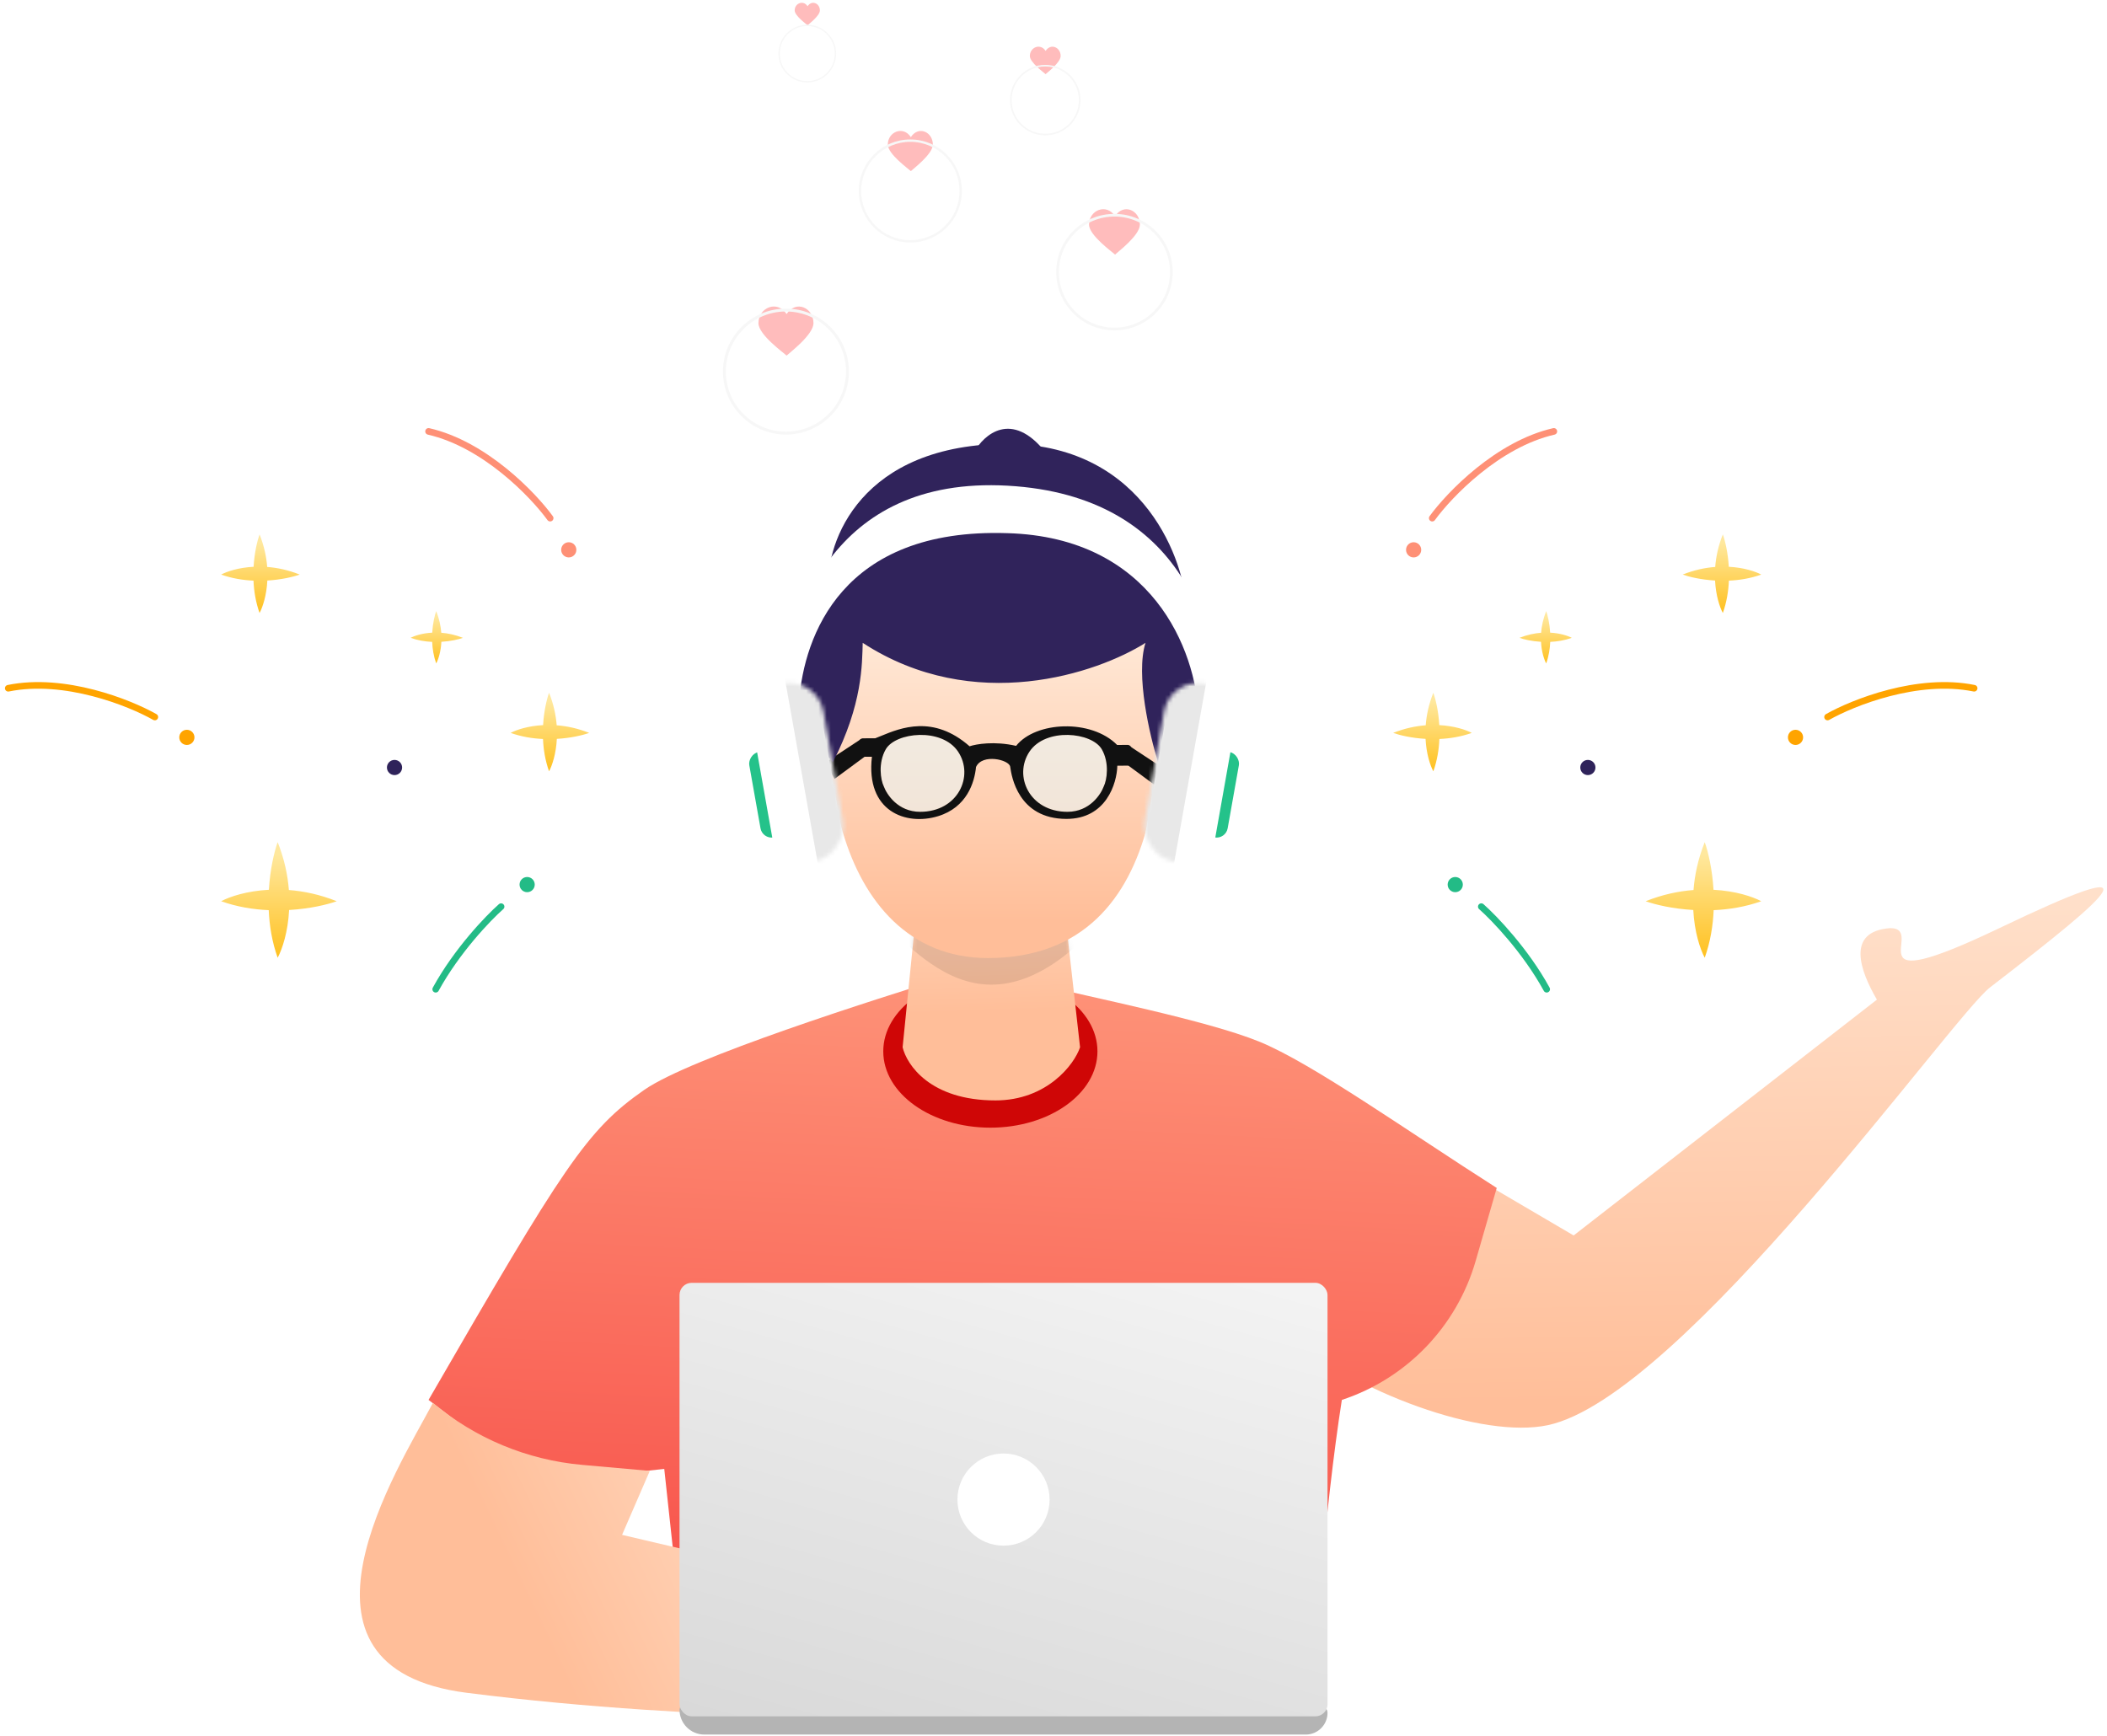 <svg width="511" height="421" viewBox="0 0 511 421" fill="none" xmlns="http://www.w3.org/2000/svg">
<path d="M381.649 299.659L341.927 276.341L310.726 322.773C328.954 337.985 359.577 349.048 375.401 345.67C407.875 338.737 473.498 246.534 482.604 239.514C513.602 215.617 523.678 206.548 484.89 225.117C447.909 242.821 467.496 225.117 458.436 225.117C447.551 225.877 451.158 235.538 455.198 242.46L381.649 299.659Z" fill="url(#paint0_linear)"/>
<path d="M156.267 264.334C167.474 256.552 211.756 242.534 231.204 236.498L251.779 238.742C264.743 241.956 292.549 247.436 305.34 252.621C318.131 257.806 341.343 274.343 362.998 288.133L357.885 305.841C353.293 321.744 341.149 334.357 325.432 339.547C321.387 365.269 317.899 407.086 318.475 420.05L167.989 419.934L161.099 356.285L130.111 359.605L103.934 339.547C136.711 282.854 142.259 274.062 156.267 264.334Z" fill="url(#paint1_linear)"/>
<path d="M113.216 410.589C65.535 404.543 96.546 356.218 105 340.259C115.225 348.866 127.851 354.117 141.164 355.3L157.595 356.76L150.867 372.281L223.506 389.287L233.697 417.558C226.438 416.322 172.509 418.107 113.216 410.589Z" fill="url(#paint2_linear)"/>
<path d="M236.275 109.623C238.622 105.38 245.352 99.439 253.5 109.623H236.275Z" fill="#30235B"/>
<ellipse cx="240.187" cy="255.006" rx="25.973" ry="18.508" fill="#CF0606"/>
<path d="M218.906 254.011L222.536 217.862H257.881L261.941 254.011C260.522 258.268 253.822 266.904 241.416 266.904C225.603 266.904 219.919 258.268 218.906 254.011Z" fill="url(#paint3_linear)"/>
<mask id="mask0" mask-type="alpha" maskUnits="userSpaceOnUse" x="218" y="217" width="44" height="50">
<path d="M218.906 254.011L222.536 217.862H257.881L261.949 254.084C260.53 258.341 253.807 266.905 241.4 266.905C225.588 266.905 219.919 258.268 218.906 254.011Z" fill="url(#paint4_linear)"/>
</mask>
<g mask="url(#mask0)">
<path opacity="0.1" d="M270.619 219.246C238.66 258.788 220.801 226.994 211.576 222.225L217.915 195.493L255.757 190.974L270.619 219.246Z" fill="black"/>
</g>
<path d="M239.574 232.374C201.457 232.374 194.902 177.66 206.679 152.633C233.177 120.246 266.301 139.138 279.55 152.633C282.74 173.488 286.257 232.374 239.574 232.374Z" fill="url(#paint5_linear)"/>
<path d="M280.201 190.516L272.733 185.015L273.888 180.919L282.418 186.544L280.201 190.516Z" fill="#111111"/>
<path d="M202.396 188.921L209.864 183.419L208.709 179.324L200.179 184.948L202.396 188.921Z" fill="#111111"/>
<path d="M209.23 155.921C236.253 173.528 266.212 163.257 277.813 155.921C275.37 163.625 278.831 178.434 280.866 184.875C298.45 161.977 292.701 149.612 287.629 146.291C286.784 134.879 276.409 106.345 241.58 107.697C206.751 109.05 199.992 133.752 200.979 142.91C187.791 160.832 195.637 178.354 201.997 184.875C209.23 170.835 209.065 160.986 209.23 155.921Z" fill="#30235B"/>
<g filter="url(#filter0_d)">
<path d="M244.348 125.318C204.005 123.968 195.019 150.499 193.813 165.905C193.716 167.139 192.707 168.11 191.47 168.11C190.149 168.11 189.097 167.01 189.215 165.695C190.975 145.941 201.507 111.422 244.348 113.802C287.604 116.205 296.066 150.64 294.739 169.836C294.668 170.863 293.8 171.639 292.77 171.639C291.647 171.639 290.746 170.728 290.701 169.606C290.065 153.679 279.476 126.336 244.348 125.318Z" fill="white"/>
</g>
<g filter="url(#filter1_d)">
<rect width="5.476" height="21.013" rx="2.738" transform="matrix(0.985 0.175 -0.175 0.985 295.546 177.939)" fill="#24C28A"/>
</g>
<g filter="url(#filter2_d)">
<rect x="283.782" y="164.316" width="16.867" height="43.773" rx="8.433" transform="rotate(10.054 283.782 164.316)" fill="white"/>
</g>
<g filter="url(#filter3_d)">
<rect width="5.476" height="21.013" rx="2.738" transform="matrix(-0.985 0.175 0.175 0.985 186.636 177.939)" fill="#24C28A"/>
</g>
<g filter="url(#filter4_d)">
<rect width="16.867" height="43.773" rx="8.433" transform="matrix(-0.985 0.175 0.175 0.985 198.247 164.316)" fill="white"/>
</g>
<mask id="mask1" mask-type="alpha" maskUnits="userSpaceOnUse" x="181" y="164" width="25" height="47">
<rect width="16.867" height="43.773" rx="8.433" transform="matrix(-0.985 0.175 0.175 0.985 198.247 164.316)" fill="white"/>
</mask>
<g mask="url(#mask1)">
<rect x="190.305" y="164.316" width="21.94" height="47.517" transform="rotate(-10.098 190.305 164.316)" fill="#E8E8E8"/>
</g>
<mask id="mask2" mask-type="alpha" maskUnits="userSpaceOnUse" x="276" y="164" width="25" height="47">
<rect x="283.782" y="164.316" width="16.867" height="43.773" rx="8.433" transform="rotate(10.054 283.782 164.316)" fill="white"/>
</mask>
<g mask="url(#mask2)">
<rect width="21.94" height="47.517" transform="matrix(-0.985 -0.175 -0.175 0.985 292.748 164.316)" fill="#E8E8E8"/>
</g>
<path opacity="0.5" d="M223.149 196.907C217.757 196.907 215.041 192.658 214.351 190.76C213.557 189.173 212.931 185.038 214.81 181.753C217.199 177.577 228.428 176.413 232.362 182.313C236.295 188.213 232.362 196.907 223.149 196.907Z" fill="#E6FCFF"/>
<path opacity="0.5" d="M258.88 196.907C264.273 196.907 266.988 192.658 267.678 190.76C268.472 189.173 269.099 185.038 267.22 181.753C264.831 177.577 253.601 176.413 249.668 182.313C245.734 188.213 249.668 196.907 258.88 196.907Z" fill="#E6FCFF"/>
<path fill-rule="evenodd" clip-rule="evenodd" d="M235.147 181.01C226.353 173.287 218.409 176.555 213.702 178.491C213.179 178.707 212.695 178.905 212.255 179.071L209.308 179.076C208.753 179.077 208.305 179.53 208.31 180.085L208.332 182.563C208.337 183.112 208.783 183.554 209.332 183.554L211.463 183.554C209.919 196.805 219.691 200.351 227.506 197.962C234.474 195.833 236.339 189.808 236.712 186.028C238.203 182.725 244.737 184.251 244.995 185.954C245.001 185.994 245.008 186.039 245.015 186.088L245.015 186.088C245.322 188.162 246.867 198.611 258.63 198.625C268.265 198.637 270.878 190.03 270.981 185.724L273.475 185.702C274.027 185.697 274.471 185.246 274.466 184.693L274.439 181.662C274.434 181.11 273.982 180.666 273.43 180.671L270.936 180.693C264.66 174.335 251.178 174.93 246.43 180.91C241.19 179.702 236.725 180.474 235.147 181.01ZM223.149 196.907C217.757 196.907 215.041 192.657 214.351 190.76C213.558 189.173 212.931 185.038 214.81 181.753C217.199 177.577 228.428 176.412 232.362 182.312C236.295 188.212 232.362 196.907 223.149 196.907ZM267.68 190.76C266.989 192.657 264.274 196.907 258.881 196.907C249.669 196.907 245.736 188.212 249.669 182.312C253.602 176.412 264.832 177.577 267.221 181.753C269.1 185.038 268.473 189.173 267.68 190.76Z" fill="#111111"/>
<path d="M164.801 414.687C164.801 414.132 165.251 413.683 165.806 413.683H320.198C321.169 413.683 321.956 414.47 321.956 415.441C321.956 418.353 319.595 420.715 316.682 420.715H170.829C167.5 420.715 164.801 418.016 164.801 414.687Z" fill="#B4B4B4"/>
<rect x="164.801" y="311.147" width="157.155" height="105.147" rx="2.947" fill="url(#paint6_linear)"/>
<circle cx="243.378" cy="363.721" r="11.177" fill="white"/>
<path fill-rule="evenodd" clip-rule="evenodd" d="M131.715 175.875C131.915 172.467 132.594 169.613 133.161 168.027C134.273 170.809 134.823 173.48 135.009 175.915C137.445 176.101 140.116 176.651 142.897 177.764C141.311 178.331 138.458 179.01 135.049 179.21C134.859 182.828 133.929 185.64 133.161 187.08C132.226 184.463 131.799 181.772 131.688 179.236C129.153 179.125 126.461 178.699 123.844 177.764C125.285 176.996 128.096 176.065 131.715 175.875Z" fill="url(#paint7_linear)"/>
<path fill-rule="evenodd" clip-rule="evenodd" d="M104.828 153.449C104.96 151.18 105.413 149.28 105.79 148.225C106.53 150.076 106.896 151.854 107.02 153.475C108.641 153.599 110.419 153.965 112.271 154.706C111.215 155.083 109.316 155.535 107.047 155.668C106.92 158.077 106.301 159.948 105.79 160.907C105.167 159.165 104.884 157.373 104.81 155.686C103.122 155.612 101.33 155.328 99.588 154.706C100.547 154.195 102.419 153.575 104.828 153.449Z" fill="url(#paint8_linear)"/>
<path fill-rule="evenodd" clip-rule="evenodd" d="M61.505 137.471C61.704 134.062 62.383 131.209 62.95 129.623C64.063 132.405 64.613 135.075 64.799 137.511C67.234 137.697 69.905 138.247 72.687 139.36C71.101 139.926 68.247 140.606 64.839 140.805C64.649 144.424 63.718 147.236 62.95 148.676C62.015 146.059 61.589 143.367 61.478 140.832C58.942 140.721 56.251 140.294 53.634 139.36C55.074 138.592 57.886 137.661 61.505 137.471Z" fill="url(#paint9_linear)"/>
<path fill-rule="evenodd" clip-rule="evenodd" d="M65.213 215.812C65.507 210.797 66.506 206.599 67.34 204.265C68.977 208.358 69.786 212.287 70.06 215.871C73.643 216.144 77.572 216.954 81.665 218.591C79.332 219.424 75.134 220.424 70.119 220.717C69.839 226.041 68.47 230.178 67.34 232.297C65.965 228.447 65.337 224.487 65.174 220.757C61.444 220.593 57.484 219.966 53.634 218.591C55.752 217.461 59.889 216.091 65.213 215.812Z" fill="url(#paint10_linear)"/>
<circle cx="95.682" cy="186.157" r="1.841" fill="#2F235A"/>
<circle cx="137.94" cy="133.36" r="1.841" fill="#FE9076"/>
<circle cx="45.32" cy="178.847" r="1.841" fill="#FFA400"/>
<circle cx="127.847" cy="214.557" r="1.841" fill="#23BB86"/>
<path d="M133.428 125.675C129.265 119.957 117.538 107.744 103.934 104.635" stroke="#FE9076" stroke-width="1.603" stroke-linecap="round"/>
<path d="M37.551 173.911C31.398 170.424 15.673 164.145 2 166.933" stroke="#FFA400" stroke-width="1.603" stroke-linecap="round"/>
<path d="M121.527 219.906C118.374 222.688 110.788 230.59 105.669 239.937" stroke="#23BB86" stroke-width="1.603" stroke-linecap="round"/>
<path fill-rule="evenodd" clip-rule="evenodd" d="M349.065 175.875C348.866 172.467 348.186 169.613 347.619 168.027C346.507 170.809 345.957 173.48 345.771 175.915C343.335 176.101 340.664 176.651 337.883 177.764C339.469 178.331 342.322 179.01 345.731 179.21C345.921 182.828 346.851 185.64 347.619 187.08C348.554 184.463 348.981 181.772 349.092 179.236C351.627 179.125 354.319 178.699 356.936 177.764C355.495 176.996 352.684 176.065 349.065 175.875Z" fill="url(#paint11_linear)"/>
<path fill-rule="evenodd" clip-rule="evenodd" d="M375.953 153.449C375.82 151.18 375.367 149.28 374.99 148.225C374.25 150.076 373.884 151.854 373.76 153.475C372.139 153.599 370.361 153.965 368.509 154.706C369.565 155.083 371.464 155.535 373.733 155.668C373.86 158.077 374.479 159.948 374.99 160.907C375.613 159.165 375.896 157.373 375.97 155.686C377.658 155.612 379.45 155.328 381.192 154.706C380.233 154.195 378.361 153.575 375.953 153.449Z" fill="url(#paint12_linear)"/>
<path fill-rule="evenodd" clip-rule="evenodd" d="M419.276 137.471C419.076 134.062 418.397 131.209 417.83 129.623C416.718 132.405 416.168 135.075 415.982 137.511C413.546 137.697 410.875 138.247 408.093 139.36C409.679 139.926 412.533 140.606 415.941 140.805C416.132 144.424 417.062 147.236 417.83 148.676C418.765 146.059 419.191 143.367 419.303 140.832C421.838 140.721 424.53 140.294 427.146 139.36C425.706 138.592 422.895 137.661 419.276 137.471Z" fill="url(#paint13_linear)"/>
<path fill-rule="evenodd" clip-rule="evenodd" d="M415.567 215.812C415.273 210.797 414.274 206.599 413.44 204.265C411.803 208.358 410.994 212.287 410.72 215.871C407.137 216.144 403.208 216.954 399.115 218.591C401.448 219.424 405.646 220.424 410.661 220.717C410.941 226.041 412.31 230.178 413.44 232.297C414.815 228.447 415.443 224.487 415.606 220.757C419.336 220.593 423.296 219.966 427.146 218.591C425.028 217.461 420.891 216.091 415.567 215.812Z" fill="url(#paint14_linear)"/>
<circle r="1.841" transform="matrix(-1 0 0 1 385.098 186.157)" fill="#2F235A"/>
<circle r="1.841" transform="matrix(-1 0 0 1 342.84 133.36)" fill="#FE9076"/>
<circle r="1.841" transform="matrix(-1 0 0 1 435.459 178.847)" fill="#FFA400"/>
<circle r="1.841" transform="matrix(-1 0 0 1 352.933 214.557)" fill="#23BB86"/>
<path d="M347.352 125.675C351.515 119.957 363.242 107.744 376.846 104.635" stroke="#FE9076" stroke-width="1.603" stroke-linecap="round"/>
<path d="M443.229 173.911C449.382 170.424 465.107 164.145 478.78 166.933" stroke="#FFA400" stroke-width="1.603" stroke-linecap="round"/>
<path d="M359.253 219.906C362.406 222.688 369.992 230.59 375.111 239.937" stroke="#23BB86" stroke-width="1.603" stroke-linecap="round"/>
<path d="M270.426 52.433C268.338 49.217 264.112 50.969 264.112 54.472C264.112 57.102 269.906 61.217 270.426 61.752C270.95 61.217 276.456 57.102 276.456 54.472C276.456 50.996 272.518 49.217 270.426 52.433Z" fill="#FFBCBC"/>
<circle cx="270.284" cy="65.999" r="13.8" stroke="#F7F7F7" stroke-width="0.65"/>
<path d="M220.903 33.259C219.055 30.413 215.315 31.963 215.315 35.063C215.315 37.391 220.443 41.033 220.903 41.506C221.367 41.033 226.24 37.391 226.24 35.063C226.24 31.987 222.755 30.413 220.903 33.259Z" fill="#FFBCBC"/>
<circle cx="220.777" cy="46.326" r="12.213" stroke="#F7F7F7" stroke-width="0.575"/>
<path d="M253.586 12.348C252.322 10.401 249.764 11.462 249.764 13.582C249.764 15.174 253.271 17.665 253.586 17.988C253.903 17.665 257.236 15.174 257.236 13.582C257.236 11.478 254.852 10.401 253.586 12.348Z" fill="#FFBCBC"/>
<circle cx="253.5" cy="24.281" r="8.353" stroke="#F7F7F7" stroke-width="0.393"/>
<path d="M195.856 1.517C194.822 -0.076 192.729 0.792 192.729 2.527C192.729 3.83 195.598 5.867 195.856 6.132C196.115 5.867 198.842 3.83 198.842 2.527C198.842 0.805 196.892 -0.076 195.856 1.517Z" fill="#FFBCBC"/>
<circle cx="195.785" cy="12.996" r="6.835" stroke="#F7F7F7" stroke-width="0.322"/>
<path d="M190.769 76.174C188.511 72.697 183.941 74.591 183.941 78.378C183.941 81.223 190.206 85.672 190.769 86.251C191.336 85.672 197.289 81.223 197.289 78.378C197.289 74.619 193.031 72.697 190.769 76.174Z" fill="#FFBCBC"/>
<circle cx="190.615" cy="90.124" r="14.923" stroke="#F7F7F7" stroke-width="0.703"/>
<defs>
<filter id="filter0_d" x="155.206" y="83.685" width="173.661" height="125.955" filterUnits="userSpaceOnUse" color-interpolation-filters="sRGB">
<feFlood flood-opacity="0" result="BackgroundImageFix"/>
<feColorMatrix in="SourceAlpha" type="matrix" values="0 0 0 0 0 0 0 0 0 0 0 0 0 0 0 0 0 0 127 0"/>
<feOffset dy="4"/>
<feGaussianBlur stdDeviation="17"/>
<feColorMatrix type="matrix" values="0 0 0 0 0.039 0 0 0 0 0.065 0 0 0 0 0.104 0 0 0 0.13 0"/>
<feBlend mode="normal" in2="BackgroundImageFix" result="effect1_dropShadow"/>
<feBlend mode="normal" in="SourceGraphic" in2="effect1_dropShadow" result="shape"/>
</filter>
<filter id="filter1_d" x="258.313" y="148.374" width="76.189" height="88.775" filterUnits="userSpaceOnUse" color-interpolation-filters="sRGB">
<feFlood flood-opacity="0" result="BackgroundImageFix"/>
<feColorMatrix in="SourceAlpha" type="matrix" values="0 0 0 0 0 0 0 0 0 0 0 0 0 0 0 0 0 0 127 0"/>
<feOffset dy="4"/>
<feGaussianBlur stdDeviation="17"/>
<feColorMatrix type="matrix" values="0 0 0 0 0.039 0 0 0 0 0.065 0 0 0 0 0.104 0 0 0 0.13 0"/>
<feBlend mode="normal" in2="BackgroundImageFix" result="effect1_dropShadow"/>
<feBlend mode="normal" in="SourceGraphic" in2="effect1_dropShadow" result="shape"/>
</filter>
<filter id="filter2_d" x="242.14" y="134.316" width="92.25" height="114.046" filterUnits="userSpaceOnUse" color-interpolation-filters="sRGB">
<feFlood flood-opacity="0" result="BackgroundImageFix"/>
<feColorMatrix in="SourceAlpha" type="matrix" values="0 0 0 0 0 0 0 0 0 0 0 0 0 0 0 0 0 0 127 0"/>
<feOffset dy="4"/>
<feGaussianBlur stdDeviation="17"/>
<feColorMatrix type="matrix" values="0 0 0 0 0.039 0 0 0 0 0.065 0 0 0 0 0.104 0 0 0 0.13 0"/>
<feBlend mode="normal" in2="BackgroundImageFix" result="effect1_dropShadow"/>
<feBlend mode="normal" in="SourceGraphic" in2="effect1_dropShadow" result="shape"/>
</filter>
<filter id="filter3_d" x="147.68" y="148.374" width="76.189" height="88.775" filterUnits="userSpaceOnUse" color-interpolation-filters="sRGB">
<feFlood flood-opacity="0" result="BackgroundImageFix"/>
<feColorMatrix in="SourceAlpha" type="matrix" values="0 0 0 0 0 0 0 0 0 0 0 0 0 0 0 0 0 0 127 0"/>
<feOffset dy="4"/>
<feGaussianBlur stdDeviation="17"/>
<feColorMatrix type="matrix" values="0 0 0 0 0.039 0 0 0 0 0.065 0 0 0 0 0.104 0 0 0 0.13 0"/>
<feBlend mode="normal" in2="BackgroundImageFix" result="effect1_dropShadow"/>
<feBlend mode="normal" in="SourceGraphic" in2="effect1_dropShadow" result="shape"/>
</filter>
<filter id="filter4_d" x="147.64" y="134.316" width="92.25" height="114.046" filterUnits="userSpaceOnUse" color-interpolation-filters="sRGB">
<feFlood flood-opacity="0" result="BackgroundImageFix"/>
<feColorMatrix in="SourceAlpha" type="matrix" values="0 0 0 0 0 0 0 0 0 0 0 0 0 0 0 0 0 0 127 0"/>
<feOffset dy="4"/>
<feGaussianBlur stdDeviation="17"/>
<feColorMatrix type="matrix" values="0 0 0 0 0.039 0 0 0 0 0.065 0 0 0 0 0.104 0 0 0 0.13 0"/>
<feBlend mode="normal" in2="BackgroundImageFix" result="effect1_dropShadow"/>
<feBlend mode="normal" in="SourceGraphic" in2="effect1_dropShadow" result="shape"/>
</filter>
<linearGradient id="paint0_linear" x1="391.781" y1="164.321" x2="394.428" y2="340.189" gradientUnits="userSpaceOnUse">
<stop stop-color="#FFEFE0"/>
<stop offset="1" stop-color="#FFBE99"/>
</linearGradient>
<linearGradient id="paint1_linear" x1="243.275" y1="206.208" x2="230.875" y2="454.546" gradientUnits="userSpaceOnUse">
<stop stop-color="#FF9F81"/>
<stop offset="1" stop-color="#F53838"/>
</linearGradient>
<linearGradient id="paint2_linear" x1="228.21" y1="293.483" x2="109.538" y2="350.358" gradientUnits="userSpaceOnUse">
<stop offset="0.068" stop-color="#FFEFE0"/>
<stop offset="1" stop-color="#FFBE99"/>
</linearGradient>
<linearGradient id="paint3_linear" x1="239.204" y1="178.975" x2="241.284" y2="245.361" gradientUnits="userSpaceOnUse">
<stop stop-color="#FFEFE0"/>
<stop offset="1" stop-color="#FFBE99"/>
</linearGradient>
<linearGradient id="paint4_linear" x1="239.204" y1="178.975" x2="236.29" y2="254.606" gradientUnits="userSpaceOnUse">
<stop stop-color="#FFEFE0"/>
<stop offset="1" stop-color="#FFBE99"/>
</linearGradient>
<linearGradient id="paint5_linear" x1="242.661" y1="143.583" x2="242.661" y2="223.302" gradientUnits="userSpaceOnUse">
<stop stop-color="#FFEFE0"/>
<stop offset="1" stop-color="#FFBE99"/>
</linearGradient>
<linearGradient id="paint6_linear" x1="275.829" y1="232.235" x2="217.724" y2="440.729" gradientUnits="userSpaceOnUse">
<stop offset="0.017" stop-color="white"/>
<stop offset="1" stop-color="#D7D7D7"/>
</linearGradient>
<linearGradient id="paint7_linear" x1="133.371" y1="170.055" x2="133.371" y2="187.945" gradientUnits="userSpaceOnUse">
<stop stop-color="#FFE89E"/>
<stop offset="1" stop-color="#FFBF1A"/>
</linearGradient>
<linearGradient id="paint8_linear" x1="105.93" y1="149.575" x2="105.93" y2="161.482" gradientUnits="userSpaceOnUse">
<stop stop-color="#FFE89E"/>
<stop offset="1" stop-color="#FFBF1A"/>
</linearGradient>
<linearGradient id="paint9_linear" x1="63.16" y1="131.651" x2="63.16" y2="149.54" gradientUnits="userSpaceOnUse">
<stop stop-color="#FFE89E"/>
<stop offset="1" stop-color="#FFBF1A"/>
</linearGradient>
<linearGradient id="paint10_linear" x1="67.649" y1="207.249" x2="67.649" y2="233.569" gradientUnits="userSpaceOnUse">
<stop stop-color="#FFE89E"/>
<stop offset="1" stop-color="#FFBF1A"/>
</linearGradient>
<linearGradient id="paint11_linear" x1="347.409" y1="170.055" x2="347.409" y2="187.945" gradientUnits="userSpaceOnUse">
<stop stop-color="#FFE89E"/>
<stop offset="1" stop-color="#FFBF1A"/>
</linearGradient>
<linearGradient id="paint12_linear" x1="374.85" y1="149.575" x2="374.85" y2="161.482" gradientUnits="userSpaceOnUse">
<stop stop-color="#FFE89E"/>
<stop offset="1" stop-color="#FFBF1A"/>
</linearGradient>
<linearGradient id="paint13_linear" x1="417.62" y1="131.651" x2="417.62" y2="149.54" gradientUnits="userSpaceOnUse">
<stop stop-color="#FFE89E"/>
<stop offset="1" stop-color="#FFBF1A"/>
</linearGradient>
<linearGradient id="paint14_linear" x1="413.131" y1="207.249" x2="413.131" y2="233.569" gradientUnits="userSpaceOnUse">
<stop stop-color="#FFE89E"/>
<stop offset="1" stop-color="#FFBF1A"/>
</linearGradient>
</defs>
</svg>
